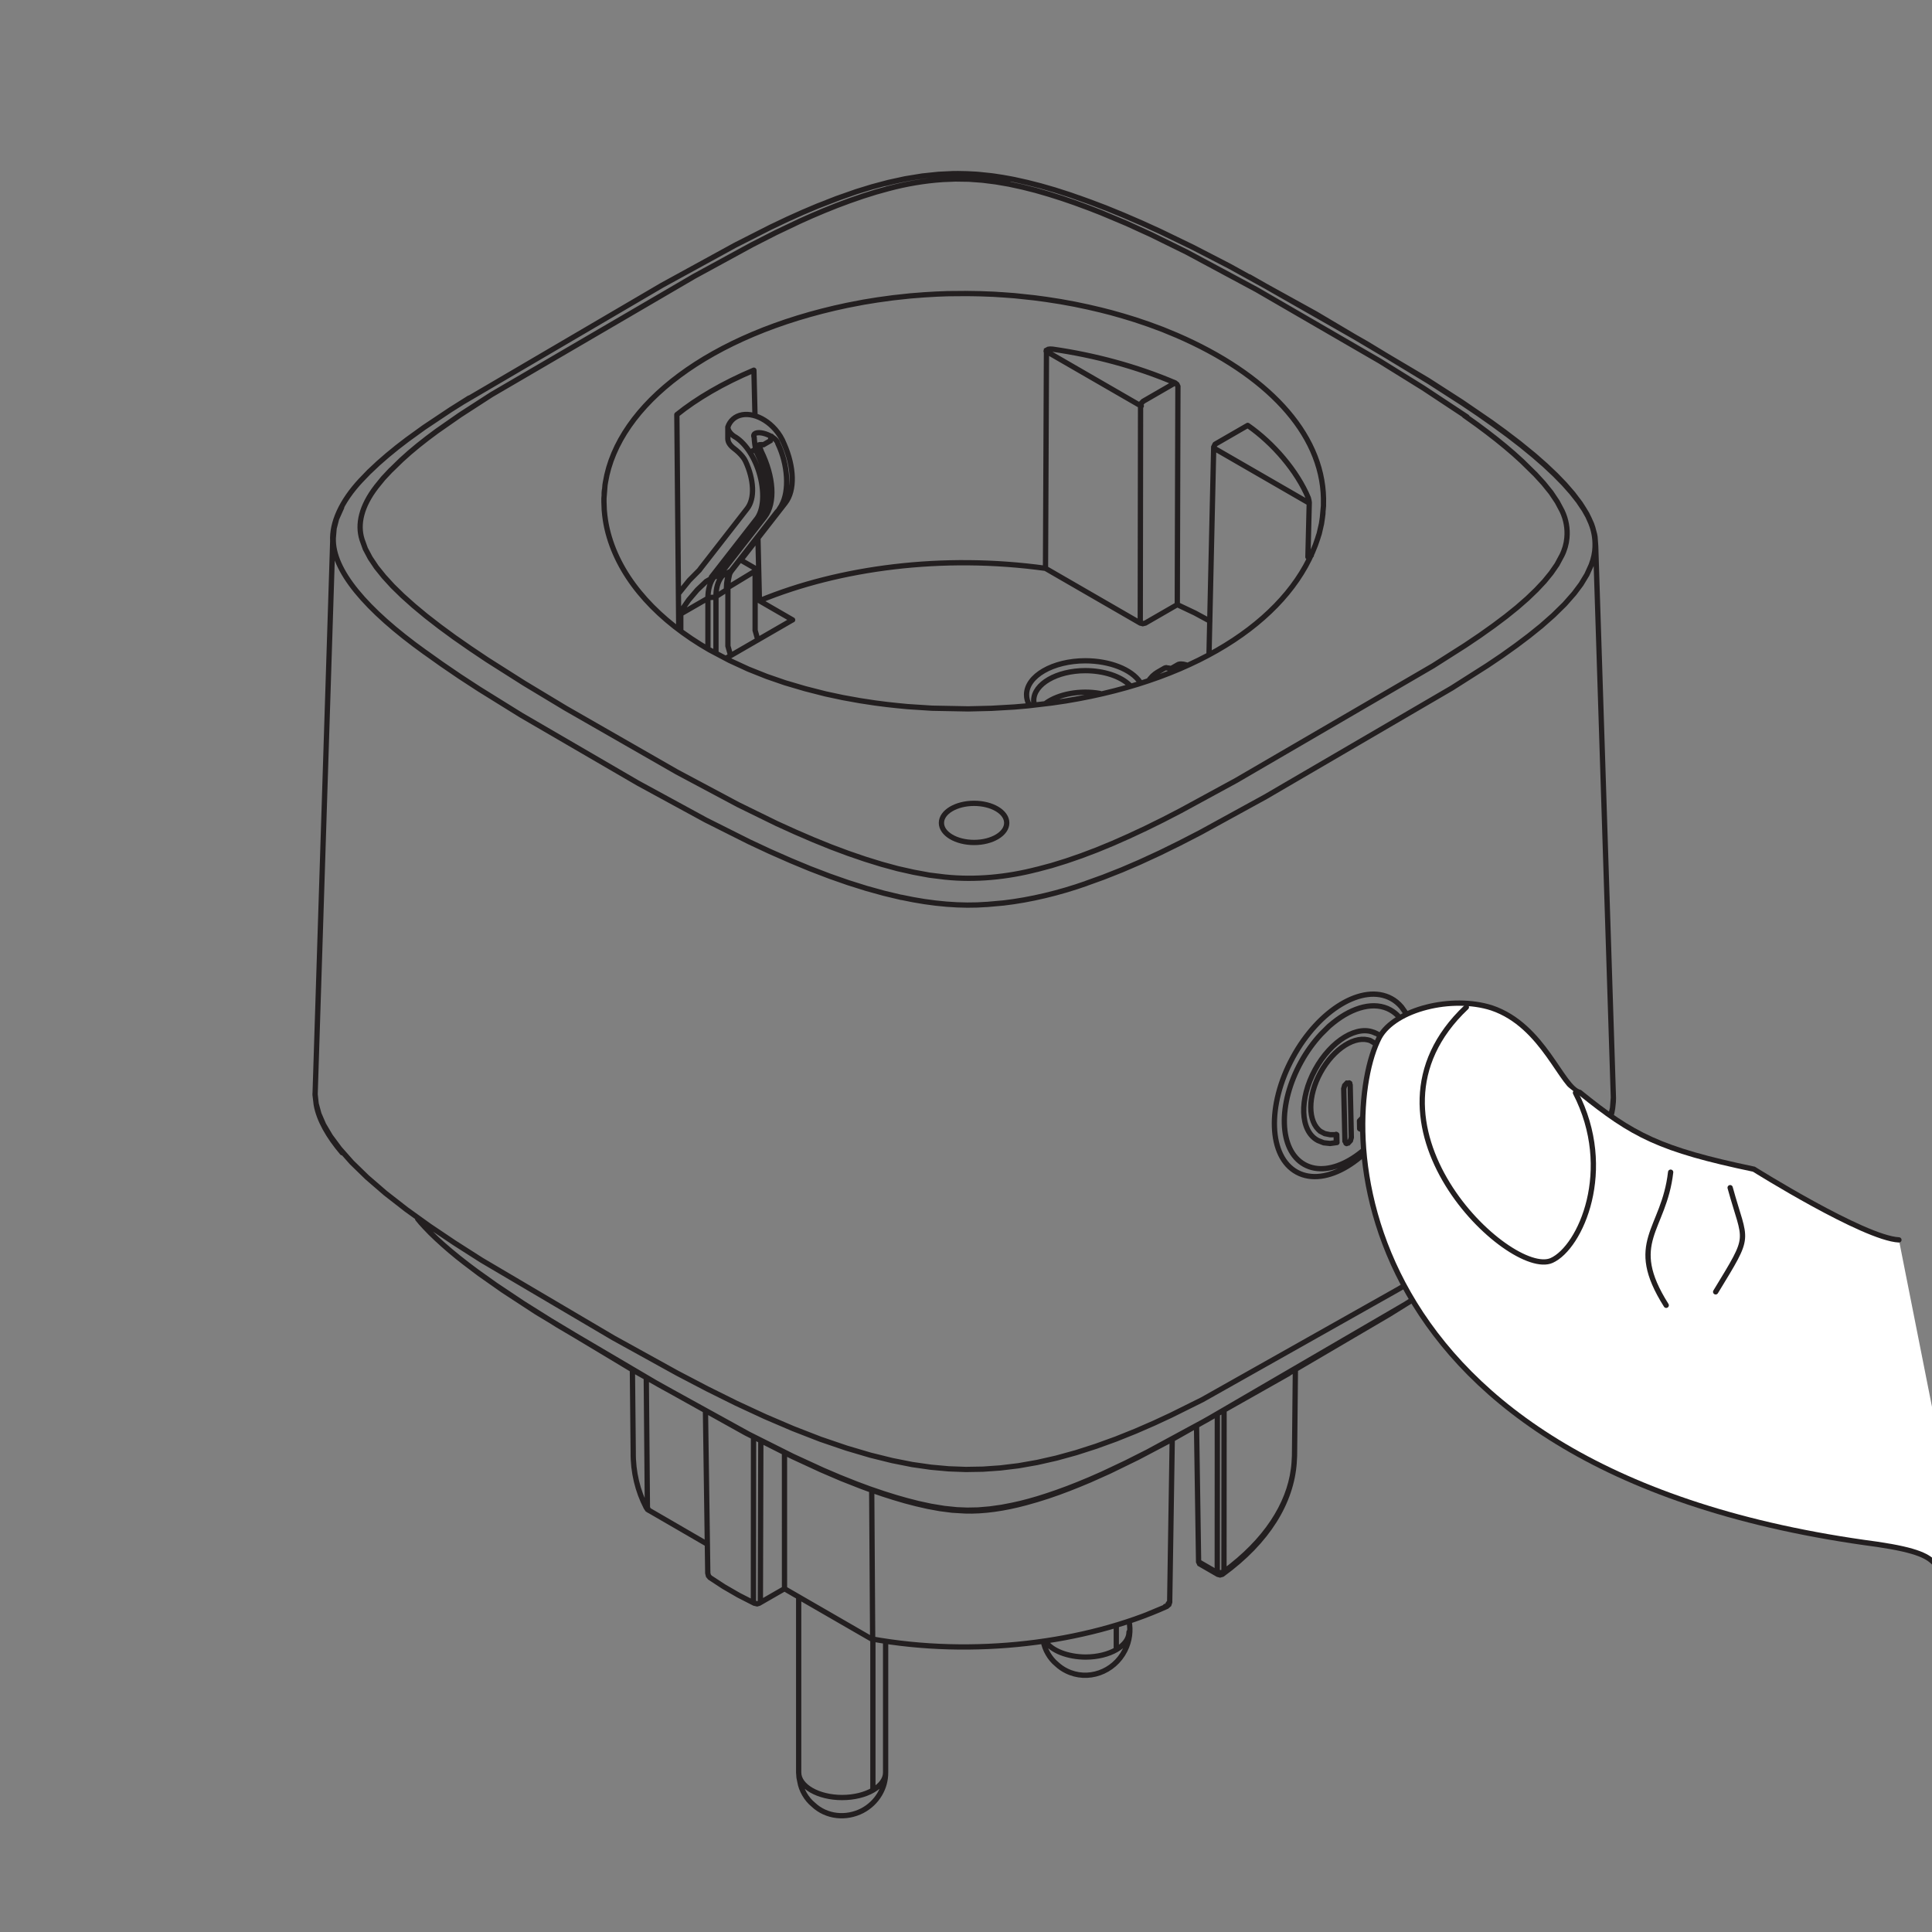 <svg width="512" height="512" version="1.1" viewBox="0 0 135.47 135.47" xmlns="http://www.w3.org/2000/svg">
 <rect x="0" y="0" width="135.47" height="135.47" fill="#808080" stroke="none"/>
 <style type="text/css">
  @keyframes blink {
   0%,25% {
    fill: #FDDD1000;
   }
   50%, 75% {
    fill: #FDDD10FF;
   }
  }
  
  #LED {
   animation: blink 1s infinite;
  }
 </style>
 <path d="m80.816 47.398-0.208 0.235m1.474-0.763-0.141-0.027-0.221-0.018m1.453-0.206c-0.27-0.082-0.497-0.077-0.604 0m-0.381 0.22 0.381-0.22m-0.508 0.252 0.076-0.013 0.073-0.03m-0.426-0.013-0.132 0.038-0.486 0.28-0.165 0.11-0.2 0.17m1.149-0.564 0.19 0.213m-0.037-0.158 0.128-0.07 0.059 0.168m-29.289-10.547-3.122 4.01m3.122-4.01c0.569-0.655 0.632-2.024 0.213-3.37-0.374-1.188-1.05-2.116-1.748-2.497m-0.428-0.649c0 0.234 0.162 0.459 0.428 0.649m-2.573 10.776-0.602 0.705-0.548 0.792-0.006 0.186v1.068m6.824-8.293 0.215-0.341m-3.47 4.52-0.148 0.229m-0.227 1.125 0.02-0.436 0.051-0.328 0.087-0.297m3.57-4.624-0.073 0.117-0.025 0.035-3.267 4.199m1.658-0.169-0.004 0.189v4.157l0.191 0.677m-1.242-5.63 1.054 0.608m2.116-4.589-3.122 4.009m3.122-4.009c0.693-0.894 0.622-2.522-0.084-4.134m-3.577-1.747c-0.175 0.152-0.298 0.346-0.369 0.556m3.945 1.191c-0.144-0.376-0.363-0.725-0.617-1.014-0.909-1.039-2.235-1.367-2.96-0.733m-0.369 1.388v-0.832m0 0.832c0.003 0.238 0.16 0.467 0.428 0.673m0.811 0.902-0.084-0.156-0.111-0.156-0.131-0.152-0.146-0.151-0.162-0.146-0.176-0.141m0.925 4.221c0.555-0.714 0.481-2.034-0.114-3.319m-4.691 9.27 0.743-0.921 0.709-0.716 0.094-0.128 3.259-4.186m-3.498 5.699 0.626-0.594 0.556-0.321 0.137-0.038 0.283 0.048 0.799-0.438m1.654 0.02-2.01 1.22m1.674-9.553 0.381-0.218 0.149-0.034 0.159-0.045m-0.352-0.152 0.151-0.023 0.151-0.051 0.142-0.01 0.145 7e-3 0.476-0.276 0.032-0.146 0.058-0.166m0.712 4.814 0.252-0.145m-1.443 0.987-3.259 4.185m3.259-4.185c0.769-0.998 0.626-2.826-0.251-4.622m-0.124-0.442 0.051 0.225 0.073 0.215m-3.17 10.206v3.884m0.404-5.291c-0.277 0.358-0.408 0.854-0.404 1.408m0.722-0.462-0.722 0.462-0.144 0.048-0.131 0.004-0.146 0.015-0.141 0.049-1.906 1.098m3.466-2.884-0.051 0.134-0.082 0.401-0.027 0.443v4.157l0.191 0.674m-1.592-4.023v3.443m0.432-4.942c-0.297 0.379-0.435 0.911-0.432 1.499m3.692-5.687c0.749-0.98 0.604-2.755-0.258-4.516m-0.19-1.08 0.01 0.168 0.031 0.287 0.021 0.137 0.044 0.231 0.084 0.258m1.468-0.652c-0.028-0.198-0.318-0.448-0.693-0.607-0.457-0.197-0.898-0.198-0.981-0.003-0.024 0.053-0.015 0.117 0.015 0.182m1.928 4.741c0.541-0.971 0.455-2.803-0.27-4.314m-3.298 8.963 3.259-4.186m6.706 79.085v10.571m0.892-1.244v0m-6.096 3e-3c0.001 0.97 1.367 1.757 3.049 1.755 1.683 0 3.049-0.787 3.047-1.758m0 0v-9.197m-5.076 11.449c0.919 0.876 2.308 1.012 3.442 0.427 1.043-0.552 1.643-1.599 1.634-2.679m-6.013 0.631c0.096 0.614 0.473 1.244 0.937 1.621m-1.02-14.566v12.313l0.028 0.362 0.055 0.269m36.546-52.401 0.562-0.557 0.291-0.242m4.012-0.894c-1.112-0.619-2.615-0.227-4.012 0.894m-0.853 0.799c-0.549 0.594-1.023 1.261-1.387 1.923-1.667 2.993-1.568 6.223 0.22 7.22 1.785 0.994 4.585-0.625 6.251-3.618 1.665-2.991 1.568-6.223-0.22-7.218m-3.009 5.152-0.045-0.025m1.766-2.909 0.166 0.097m0.158-0.659c-0.117-0.063-0.241-0.111-0.355-0.137m-0.794 6.832c0.542-0.495 1.002-1.112 1.346-1.757 1.112-2.072 1.025-4.283-0.197-4.939m-2.843 7.062 0.014 0.549m0.044 0.028-0.013-0.552m2.382-6.583c-1.058-0.436-2.594 0.542-3.516 2.214-0.923 1.679-0.912 3.478-0.001 4.144m1.149 0.777-0.481 0.066-0.446-0.048-0.4-0.156m1.955 0.186 0.16-0.014 0.158-0.17 0.061-0.221-0.08-3.677-0.072-0.149m1.835-2.757-0.228-0.137-0.165-0.094m-3.491 6.369 0.335 0.176 0.383 0.077 0.463-0.003m2.714-7.115c-1.229-0.635-3.114 0.505-4.233 2.553-1.13 2.071-1.054 4.289 0.17 4.957 0.011 7e-3 0.024 0.013 0.034 0.018m2.907-1.381c0.411-0.403 0.761-0.884 1.025-1.378 0.884-1.643 0.881-3.387 0.031-4.076m-1.044 6.005-0.011-0.55m-0.68-2.639-0.204-0.01-0.158 0.168-0.063 0.224 0.084 3.678 0.114 0.173m-20.33 36.494c0.214 0.2 0.449 0.36 0.68 0.473 1.491 0.75 3.332 0.107 4.11-1.437 0.335-0.664 0.418-1.388 0.287-2.048m-6.01 1.405c0.096 0.604 0.474 1.234 0.933 1.607m4.183-2.731v1.722m-4.995-0.615c0.459 0.697 1.606 1.127 2.849 1.132 1.681-4e-3 3.04-0.792 3.04-1.76m2.652-1.795-0.03 8e-3h-0.028l-0.049-0.01m-28.398-0.287-0.02 0.03-0.017 0.015m1.731-1.012-0.001-9.522m6.116 2.624 0.066 10.319 0.004 0.065m-11.727-15.916 0.162 11.356 0.045 0.182 0.107 0.13 0.964 0.631 1.037 0.6 1.102 0.563 0.206 0.049 0.139-0.041 1.778-1.022m6.096 3.518c7.153 1.294 14.988 0.307 20.703-2.272m-26.799-1.246 6.096 3.519m21.094-14-0.179 11.428-0.055 0.166-0.145 0.127-1.33 0.553m5.336-2.993 0.006-11.296m-0.006 11.296 7e-3 -11.297m3.954-2.266 7.646-4.486 2.292-1.425 1.485-0.971 0.722-0.497 0.707-0.505 0.687-0.515 0.66-0.528 0.633-0.539 0.598-0.556 0.542-0.55 0.414-0.477 0.21-0.267m-15.61 16.745 0.061-6.027m-0.087 6.511c0.014-0.17 0.024-0.339 0.027-0.483m-5.057 8.323c3.195-2.324 4.838-5.077 5.031-7.84m-6.846-2.563 0.145 9.525 0.068 0.145 1.28 0.738 0.156 0.041 0.169-0.046m-40.41-4.691 0.1 0.148 4.195 2.432m-5.201-6.466c-0.018 1.408 0.314 2.748 0.906 3.886m-0.964-9.656 0.058 5.768m-15.115-16.346 0.208 0.248 0.246 0.269 0.422 0.442 0.446 0.434 0.466 0.425 0.481 0.419 0.5 0.414 0.512 0.403 1.056 0.799 1.653 1.161 2.342 1.53 6.595 3.961 0.612 0.35m22.831 9.625-0.883-0.053-0.863-0.111-0.838-0.153-0.816-0.186-0.794-0.207-0.778-0.229-0.761-0.242-0.747-0.256-0.736-0.269-1.434-0.563-1.431-0.614-2.033-0.939-3.26-1.647-7.484-4.171-0.629-0.367m23.488 10.008c1.296 0.044 2.774-0.169 4.259-0.571m18.445-9.062-8.036 4.541-2.559 1.347-1.989 0.97-1.375 0.615-0.74 0.308-0.718 0.286-0.731 0.273-0.746 0.259-0.766 0.241-0.784 0.222m-26.419 0.533-0.103-0.182-0.079-9.118m8.032 4.421-0.031 11.324m-0.431 0.063-0.058-0.159 0.008-11.491m29.064 11.705 0.12-0.165m3.371-1.91-0.083-0.152m0.518-0.041-0.144 0.062-0.141 8e-3 -0.189-0.055m0.473-0.014c2.939-2.161 4.542-4.684 4.87-7.174m-6.652 6.483 1.264 0.731 0.028 6e-3m0.017-0.031 0.006-11.045m19.962-12.656-0.581 0.545-0.674 0.576-0.636 0.507-0.524 0.398-0.553 0.404-1.34 0.925-2.451 1.569-13.966 8.134-4.124 2.234-1.537 0.774-1.647 0.777-0.885 0.388-0.801 0.332-0.736 0.289-0.763 0.279-0.656 0.224-0.669 0.213-0.636 0.182-0.571 0.148-0.579 0.13-0.759 0.146-0.833 0.117-0.815 0.069-0.759 0.015-0.743-0.03-0.87-0.09-0.946-0.156-0.883-0.191-0.795-0.204-0.756-0.215-0.866-0.27-0.991-0.338-0.936-0.348-1.163-0.463-1.182-0.504-2.11-0.971-3.083-1.546-6.331-3.491-7.052-4.152-2.448-1.537-1.911-1.275-1.325-0.944-0.639-0.479-0.6-0.469-0.593-0.486-0.531-0.456-0.442-0.4-0.441-0.424-0.374-0.386-0.324-0.355m50.538-57.243-0.051-0.02m2.421-1.605-2.242 1.295-0.127 0.134-0.053 0.175-0.021 15.24m-6.603-19.064 6.624 3.824m-6.331-3.975-0.139 0.018-0.128 0.068-0.068 15.292m18.432-4.929c-0.785-1.896-2.463-3.851-4.247-5.09m-5.097-2.987 0.131 0.107 0.066 0.144-0.044 15.3m-0.153-15.549c-2.698-1.154-5.67-1.945-8.574-2.362m-0.18-0.011 0.179 0.011m8.728 17.911 1.242 0.588 1.04 0.563m-11.525-3.696c-7.214-0.997-14.43-0.049-20.055 2.272m29.299 0.273-2.24 1.292-0.179 0.044-0.179-0.044-6.645-3.837m-17.731 3.616-2.327-1.344m0 0-0.104-4.396m-0.207-8.569-0.076-3.198m17.039-5.312 0.329 0.021m-0.329-0.021 0.329 0.021m-1.415-0.068-0.017-0.003-0.51-0.01-0.521-7e-3m0 0-1.042 0.008m-40.83 12.484 0.615-0.581 0.655-0.57 0.681-0.556 0.709-0.545 1.185-0.856 1.848-1.233 1.312-0.826m-0.519 0.324 14.029-8.223 5.135-2.814 2.489-1.264 1.194-0.567 1.037-0.466 1.06-0.449 1.641-0.632m-0.982 0.374 0.66-0.258 1.405-0.494 1.102-0.339 1.141-0.304 1.175-0.256 1.212-0.197 1.125-0.117 0.994-0.048 0.377-0.004 0.629 0.013 0.628 0.032 0.21 0.017 0.83 0.086 0.197 0.025 0.636 0.097 0.573 0.103 0.236 0.046 0.904 0.201 0.937 0.238 0.995 0.287 1.105 0.355 1.417 0.503m-0.861-0.31 0.861 0.31 1.047 0.401m28.499 16.113-0.517-0.396-0.95-0.691-2.063-1.413-2.373-1.526-7.853-4.655-6.05-3.342-2.573-1.329-2.28-1.103-1.289-0.588-1.305-0.564-1.275-0.521-0.663-0.251m35.94 64.502 0.12-0.359 0.129-0.436 0.056-0.305 0.048-0.457 8e-3 -0.265-1.242-38.69-0.049-0.655-0.03-0.166-0.128-0.483-0.086-0.253-0.168-0.376-0.168-0.341-0.218-0.359-0.232-0.363-0.517-0.684-0.577-0.666-0.626-0.647-0.669-0.633-0.704-0.624-0.735-0.608-0.759-0.601-0.78-0.591m4.704 52.076c1.367-1.294 2.242-2.508 2.619-3.515m-10.084-49.673 0.902 0.643 0.67 0.5 0.667 0.517 0.625 0.508 0.597 0.51 0.594 0.539 0.883 0.868m-41.551-20.635 0.939-0.038 0.933 0.014 0.942 0.069 0.935 0.117 0.939 0.162 0.94 0.204 0.926 0.234 0.937 0.272 0.912 0.289 0.895 0.308 0.985 0.363 0.88 0.343 1.76 0.74 1.7 0.776 2.52 1.239 4.903 2.632 8.648 5.011 3.032 1.881 3.074 2.033m-36.798-16.647c-1.254 0.084-2.555 0.308-3.739 0.626m-34.911 19.743 0.724-0.705 0.569-0.51 0.619-0.517 0.642-0.504 0.653-0.488 1.636-1.14 2.207-1.426 14.215-8.299 4.055-2.21 1.644-0.839 1.698-0.809 0.842-0.377 0.861-0.365 0.892-0.358 0.878-0.328 0.967-0.335 0.899-0.282 0.911-0.252m-37.014 20.456 0.574-0.597 0.474-0.441m-1.049 1.037c-1.406 1.503-2.048 3.001-1.986 4.276m-1.154 39.522-0.083-0.694 1.237-38.828m-1.154 39.522c0.184 1.046 0.847 2.221 1.82 3.363m35.409-59.422 1.154-0.222 0.963-0.156 1.097-0.151 1.227-0.132 0.959-0.075 0.836-0.049 0.777-0.03 0.303-0.004m-7.317 0.819c-9.67 2.024-16.059 6.966-16.951 12.408m49.347 1.462-6.623-3.823m-16.367-10.855 0.846 0.032 0.239 0.014m12.62 2.866-0.985-0.407-0.971-0.36-0.956-0.324-0.87-0.266-0.833-0.235-0.74-0.189-0.857-0.2-0.95-0.2-0.984-0.18-1.029-0.16-0.799-0.107-1.396-0.149-0.919-0.068m22.576 14.29c-0.09-4.659-4.062-8.752-10.287-11.445m10.285 11.821c0.004-0.13 0.004-0.263 0.001-0.376m-70.711 41.737 0.076 0.698 0.194 0.715 0.327 0.754 0.477 0.808 0.65 0.877 0.852 0.963 1.073 1.044 1.282 1.108 1.468 1.144 1.62 1.164 1.757 1.181 1.899 1.212 9.231 5.443 4.493 2.482 2.099 1.097 2.045 1.015 2.011 0.933 1.972 0.843 1.913 0.743 1.816 0.619 1.674 0.495 1.533 0.38 1.409 0.28 1.31 0.187 1.243 0.113 1.208 0.045 1.201-0.021 1.22-0.086 1.268-0.153 1.316-0.232 1.354-0.307 1.378-0.38 1.396-0.449 1.398-0.507 1.368-0.549 1.294-0.563 1.196-0.556 2.189-1.087 13.801-7.777 4.762-2.853 1.447-0.911 1.303-0.853 1.289-0.891 1.119-0.825 1.07-0.856 0.926-0.814 0.833-0.822 0.698-0.794 0.577-0.783 0.446-0.769 0.312-0.75 0.186-0.742 0.056-0.722m-15.576-6.972c0.253 0.134 0.508 0.336 0.729 0.601l0.287 0.407c0.935 1.629 0.705 4.404-0.722 7.034-1.823 3.365-4.914 5.219-6.903 4.141-1.988-1.077-2.12-4.677-0.294-8.041 1.823-3.365 4.914-5.219 6.903-4.141m-72.165-32.18 0.231 0.643 0.343 0.647 0.435 0.649 0.526 0.653 0.611 0.67 0.698 0.681 0.783 0.7 0.866 0.719 0.949 0.736 1.03 0.757 1.111 0.773 1.185 0.795 2.597 1.647 2.867 1.728m-13.235-15.493c-1.04 1.351-1.337 2.621-0.997 3.693m2.034-4.881-0.555 0.593-0.483 0.594m39.905 27.363-1.112-0.137-1.116-0.206-1.12-0.252-1.125-0.307-1.15-0.356-1.177-0.403-1.206-0.45-1.239-0.502-1.271-0.548-1.302-0.591-2.7-1.322-4.318-2.303-7.821-4.484m26.657 11.86c2.097 0.22 4.324 0.004 6.417-0.539m36.797-21.982-0.322 0.601-0.41 0.593-0.483 0.593-0.556 0.591-0.633 0.609-0.711 0.621-0.791 0.638-0.866 0.65-0.961 0.683-1.026 0.691-2.258 1.436-13.808 8.041-3.896 2.12-1.23 0.636-1.202 0.593-1.174 0.549-1.144 0.507-1.112 0.459-1.085 0.411-1.058 0.366-1.036 0.321-1.033 0.276m37.163-23.238c0.065-0.664-0.06-1.316-0.331-1.89m-0.035 3.144c0.213-0.421 0.332-0.854 0.366-1.254m-2.248-4.508 0.611 0.667 0.526 0.652 0.435 0.65 0.345 0.649m-3.519-5.152 0.517 0.396 1.023 0.832 0.829 0.728 0.714 0.681 0.633 0.656 0.501 0.577 0.459 0.593 0.346 0.517 0.298 0.532m-23.737-16.785 8.217 4.684 4.376 2.653 2.366 1.523 1.119 0.754 1.06 0.745 1.009 0.739 0.926 0.715 0.861 0.705 0.781 0.68 0.694 0.652 0.631 0.642 0.552 0.622 0.48 0.609 0.391 0.581m-87.696 2.01 0.058-0.681 0.175-0.678 0.355-0.79m-0.588 2.151c-0.077 2.242 2.283 5.034 6.434 8.009m33.399 17.188-1.209-0.289-1.233-0.341-1.294-0.407-1.272-0.445-1.398-0.535-1.347-0.559-1.474-0.649-1.44-0.673-3.045-1.527-4.749-2.586-8.199-4.769-2.952-1.833-1.347-0.878-1.285-0.877-1.153-0.822m33.406 17.184c2.172 0.477 4.248 0.636 5.975 0.497m1.156-0.099-1.17 0.104m1.17-0.103c1.905-0.217 3.93-0.705 5.826-1.374m35.412-22.337-0.307 0.678-0.411 0.678-0.484 0.647-0.662 0.752-0.801 0.785-0.839 0.74-0.857 0.69-0.905 0.683-1.006 0.718-1.022 0.688-2.482 1.578-13.064 7.623-4.576 2.51-1.457 0.75-1.361 0.67-1.401 0.646-1.265 0.545-1.319 0.522-1.194 0.429m35.676-23.599c0.024-0.584-0.083-1.158-0.291-1.664m0.027 2.929c0.168-0.436 0.256-0.88 0.265-1.265m-0.487-2.106 0.196 0.441m-45.026-24.475c-1.481 0.052-3.016 0.291-4.439 0.663m8.735-0.311c-1.565-0.301-3.04-0.411-4.297-0.35m12.71 35.862c-0.664-0.666-1.875-1.039-3.14-1.04-1.992 0.004-3.605 0.937-3.612 2.085m7.473-1.257c-0.629-0.939-2.176-1.515-3.851-1.52-2.28 0.003-4.127 1.067-4.126 2.382 0 0.252 0.069 0.497 0.189 0.709m19.778-10.482-0.221 0.082m-16.982 10.122c9.529-1.551 15.932-5.989 17.665-11.434m-24.497 11.994 1.605-0.039 1.61-0.093 0.952-0.083 1.662-0.197 1.004-0.148m16.992-14.229 0.045 0.175 0.021 0.148-0.094 3.817m0.757-1.527 0.037-0.118 0.159-0.693 0.069-0.467m-29.766 13.23 0.674 0.065 1.703 0.111 2.57 0.049m-18.179-4.147 1.398 0.74 1.34 0.618 1.291 0.514 1.275 0.441 1.42 0.418 1.429 0.365 1.218 0.26 1.181 0.213 1.061 0.162 0.859 0.11 0.76 0.082m-20.244-11.822c0.939 3.149 3.505 5.885 7.013 7.899m-7.383-10.312 0.018 0.502 0.035 0.366 0.041 0.315 0.045 0.27 0.046 0.235 0.049 0.217 0.066 0.262 0.07 0.245m10.137-11.703c-2.171 0.916-4.01 2-5.398 3.118m0.132 14.95-0.132-14.95m-5.112 5.877 0.001 0.296m-0.001-0.296 0.076-0.953 0.032-0.187m-0.093 0.835 0.006-0.141 0.018-0.162m8.568 11.787 4.617-2.667m31.891-13.611 0.025-0.024m-2.255 1.301 2.255-1.301m-2.712 15.99 0.328-14.471 0.096-0.197m7.264 6.38-0.056 0.179m0 0 0.056-0.179m0.265-1.278 0.072-0.781v-0.138m-0.072 0.919 0.025-0.179 0.011-0.135m-20.275 13.331-7e-3 -0.158m0.018 0.186-0.018-0.186m0.044 0.273-0.044-0.158m4.637-0.604c-1.384-0.246-2.883 0.041-3.76 0.667" fill="none" stroke="#231f20" stroke-linecap="round" stroke-width=".37"/>
 <path id="LED" d="m68.301 56.329c1.265 0 2.29 0.614 2.29 1.372s-1.025 1.372-2.29 1.372c-1.264 0-2.289-0.614-2.289-1.372s1.025-1.372 2.289-1.372z" fill="none" stroke="#231f20" stroke-linecap="round" stroke-linejoin="round" stroke-miterlimit="10" stroke-width=".37"/>
 <path d="m133.15 86.94c-2.456-0.122-10.167-4.957-10.167-4.957-6.616-1.389-8.482-2.37-12.209-5.384-1.277-0.311-2.508-4.69-6.175-5.926-2.798-0.899-6.785 0.086-7.875 2.058-2.943 5.609-3.208 30.523 34.901 35.554 5.715 0.847 3.077 1.716 6.51 3.813" fill="#fff"/>
 <path d="m133.15 86.94c-2.456-0.122-10.167-4.957-10.167-4.957-6.616-1.389-8.482-2.37-12.209-5.384-1.277-0.311-2.508-4.69-6.175-5.926-2.798-0.899-6.785 0.086-7.875 2.058-2.943 5.609-3.208 30.523 34.901 35.554 5.715 0.847 3.077 1.716 6.51 3.813" fill="none" stroke="#231f20" stroke-linecap="round" stroke-miterlimit="2.613" stroke-width=".37"/>
 <path d="m110.47 76.624c2.787 5.399 0.352 10.847-1.669 11.757-2.912 1.312-14.554-9.669-5.981-17.759" fill="#fff"/>
 <path d="m110.47 76.624c2.787 5.399 0.352 10.847-1.669 11.757-2.912 1.312-14.554-9.669-5.981-17.759m18.496 12.657c1.094 3.985 1.536 3.107-1.016 7.305m-3.156-8.392c-0.472 4.119-3.125 4.876-0.311 9.334" fill="none" stroke="#231f20" stroke-linecap="round" stroke-miterlimit="2.613" stroke-width=".37"/>
</svg>

